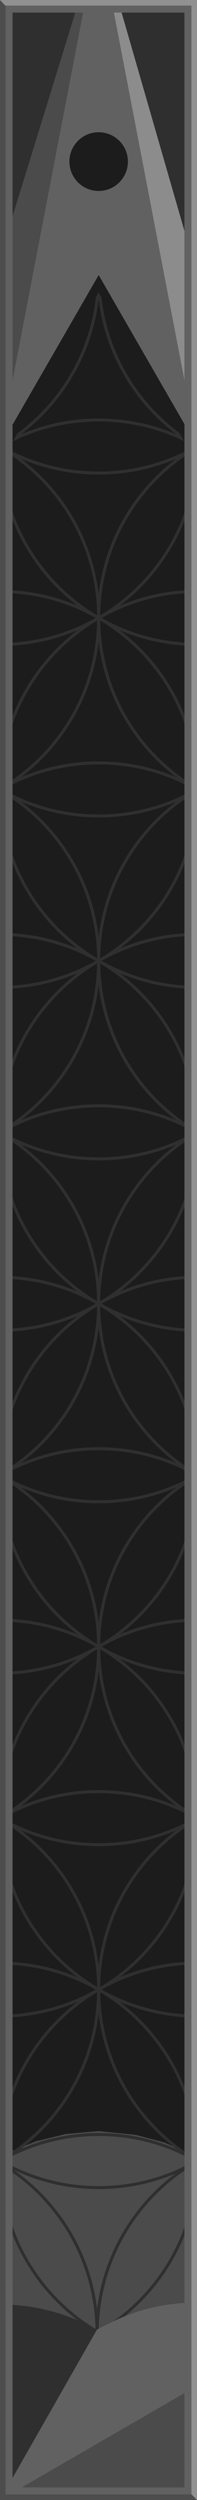 <?xml version="1.0" encoding="UTF-8" standalone="no"?>
<!-- Created with Inkscape (http://www.inkscape.org/) -->

<svg
   xmlns:dc="http://purl.org/dc/elements/1.1/"
   xmlns:cc="http://creativecommons.org/ns#"
   xmlns:rdf="http://www.w3.org/1999/02/22-rdf-syntax-ns#"
   xmlns:svg="http://www.w3.org/2000/svg"
   xmlns="http://www.w3.org/2000/svg"
   xmlns:sodipodi="http://sodipodi.sourceforge.net/DTD/sodipodi-0.dtd"
   xmlns:inkscape="http://www.inkscape.org/namespaces/inkscape"
   width="10.16mm"
   height="128.5mm"
   viewBox="0 0 10.16 128.5"
   version="1.1"
   id="svg85367"
   inkscape:version="0.92.4 (5da689c313, 2019-01-14)"
   sodipodi:docname="CB-meter.svg">
  <defs
     id="defs85361">
    <marker
       id="Arrow2Sstart"
       inkscape:isstock="true"
       inkscape:stockid="Arrow2Sstart"
       orient="auto"
       refX="0"
       refY="0"
       style="overflow:visible">
      <path
         d="M 8.72,4.03 -2.21,0.02 8.72,-4 c -1.75,2.37 -1.74,5.62 0,8.03 z"
         id="Arrow2SstartPath"
         style="fill:#000000;fill-opacity:1;stroke:#000000;stroke-opacity:1"
         transform="matrix(0.3,0,0,0.3,-0.69,0)"
         inkscape:connector-curvature="0" />
    </marker>
    <marker
       id="Arrow2Send"
       inkscape:isstock="true"
       inkscape:stockid="Arrow2Send"
       orient="auto"
       refX="0"
       refY="0"
       style="overflow:visible">
      <path
         d="M 8.72,4.03 -2.21,0.02 8.72,-4 c -1.75,2.37 -1.74,5.62 0,8.03 z"
         id="Arrow2SendPath"
         style="fill:#000000;fill-opacity:1;stroke:#000000;stroke-opacity:1"
         transform="matrix(-0.3,0,0,-0.3,0.69,0)"
         inkscape:connector-curvature="0" />
    </marker>
  </defs>
  <sodipodi:namedview
     id="base"
     pagecolor="#ffffff"
     bordercolor="#666666"
     borderopacity="1.0"
     inkscape:pageopacity="0.0"
     inkscape:pageshadow="2"
     inkscape:zoom="1.1819599"
     inkscape:cx="44.464645"
     inkscape:cy="204.95685"
     inkscape:document-units="mm"
     inkscape:current-layer="layer2"
     showgrid="false"
     fit-margin-top="0"
     fit-margin-left="0"
     fit-margin-right="0"
     fit-margin-bottom="0"
     units="px"
     inkscape:window-width="1920"
     inkscape:window-height="1057"
     inkscape:window-x="-8"
     inkscape:window-y="-8"
     inkscape:window-maximized="1"
     inkscape:snap-bbox="true"
     inkscape:bbox-nodes="true"
     inkscape:object-nodes="true"
     inkscape:snap-page="false"
     inkscape:object-paths="false"
     inkscape:snap-bbox-edge-midpoints="false"
     inkscape:bbox-paths="false"
     inkscape:snap-bbox-midpoints="true"
     inkscape:snap-intersection-paths="false"
     inkscape:snap-smooth-nodes="false"
     inkscape:snap-midpoints="false"
     inkscape:snap-object-midpoints="true"
     inkscape:snap-center="false"
     inkscape:snap-others="true"
     showguides="true"
     inkscape:guide-bbox="true"
     inkscape:snap-global="false"
     inkscape:snap-nodes="true" />
  <g
     inkscape:groupmode="layer"
     id="layer1"
     inkscape:label="Background"
     style="display:inline"
     sodipodi:insensitive="true">
    <rect
       style="fill:#1c1c1c;fill-opacity:1;stroke:none;stroke-width:0.265;stroke-opacity:1"
       id="rect4925"
       width="10.16"
       height="128.5"
       x="0"
       y="-2.7338665e-06" />
  </g>
  <g
     inkscape:groupmode="layer"
     id="layer4"
     inkscape:label="Flower"
     style="display:inline"
     sodipodi:insensitive="true">
    <path
       style="display:inline;fill:#4b4b4b;fill-opacity:1;stroke:none;stroke-width:1.3;stroke-linecap:round;stroke-linejoin:round;stroke-miterlimit:4;stroke-dasharray:none;stroke-opacity:1;paint-order:stroke markers fill"
       d="m 0.155,110.744 1.705,-0.683 1.533,-0.373 1.703,-0.151 1.911,0.195 1.462,0.389 1.368,0.613 v 17.442 H 0.155 Z"
       id="rect1137"
       inkscape:connector-curvature="0"
       sodipodi:nodetypes="cccccccccc" />
    <path
       style="fill:#2f2f2f;fill-opacity:1;stroke:none;stroke-width:1.338;stroke-linecap:butt;stroke-linejoin:miter;stroke-miterlimit:4;stroke-dasharray:none;stroke-opacity:1;paint-order:stroke fill markers"
       d="m 16.545,52.279 c 0.547,0.264 1.091,0.53 1.623,0.818 0.149,0.081 0.293,0.169 0.441,0.252 -0.684,0.383 -1.375,0.754 -2.084,1.096 l -0.002,0.002 c -0.555,0.267 -1.116,0.521 -1.686,0.762 l -0.002,0.002 C 10.277,57.138 5.264,58.203 0.002,58.203 H 0 v 0.586 c 5.351,0 10.45,-1.087 15.086,-3.053 C 6.894,61.935 1.261,71.323 0,82.047 v 9.135 c 1.262,10.716 6.89,20.095 15.074,26.291 -0.005,-0.002 -0.009,-0.004 -0.014,-0.006 C 10.431,115.509 5.341,114.426 0,114.426 v 0.584 c 6.578,-1e-5 12.768,1.665 18.168,4.598 0.149,0.081 0.293,0.171 0.441,0.254 C 13.105,122.948 6.761,124.717 0,124.717 v 0.584 c 5.352,0 10.451,-1.091 15.088,-3.057 C 6.894,128.443 1.261,137.833 0,148.559 v 9.184 c 1.205,10.129 6.312,19.062 13.791,25.234 0.421,0.347 0.854,0.682 1.289,1.012 -0.007,-0.003 -0.014,-0.007 -0.021,-0.01 C 10.43,182.021 5.341,180.938 0,180.938 v 0.584 c 6.761,0 13.105,1.768 18.609,4.854 -4.969,2.786 -10.622,4.497 -16.648,4.803 -0.65,0.033 -1.303,0.051 -1.961,0.051 v 0.582 c 5.35,0 10.447,-1.086 15.082,-3.051 C 6.894,194.956 1.263,204.336 0,215.055 v 9.18 c 1.202,10.135 6.309,19.073 13.791,25.25 0.422,0.348 0.856,0.683 1.293,1.014 C 10.449,248.533 5.351,247.449 0,247.449 v 0.582 c 6.578,0 12.767,1.665 18.166,4.598 0.15,0.082 0.294,0.172 0.443,0.256 -4.969,2.786 -10.622,4.499 -16.648,4.805 -0.65,0.033 -1.303,0.049 -1.961,0.049 v 0.584 c 0.668,0 1.331,-0.017 1.99,-0.051 1.978,-0.1 3.918,-0.35 5.807,-0.736 2.527,-0.517 4.965,-1.281 7.287,-2.266 C 6.895,261.465 1.263,270.846 0,281.564 v 9.18 c 1.202,10.135 6.309,19.073 13.791,25.25 0.423,0.35 0.859,0.686 1.297,1.018 C 10.452,315.046 5.352,313.959 0,313.959 v 0.584 c 6.761,0 13.104,1.768 18.607,4.854 -4.968,2.786 -10.62,4.497 -16.646,4.803 C 1.311,324.232 0.658,324.25 0,324.25 v 0.582 c 0.668,0 1.331,-0.015 1.99,-0.049 1.978,-0.1 3.918,-0.35 5.807,-0.736 2.527,-0.517 4.965,-1.281 7.287,-2.266 C 6.895,327.977 1.263,337.357 0,348.076 v 9.18 c 1.202,10.135 6.309,19.073 13.791,25.25 0.422,0.348 0.856,0.683 1.293,1.014 C 10.449,381.554 5.351,380.471 0,380.471 v 0.582 c 6.761,0 13.104,1.768 18.607,4.854 -4.968,2.786 -10.62,4.499 -16.646,4.805 -0.65,0.033 -1.303,0.049 -1.961,0.049 v 0.584 c 0.668,0 1.331,-0.017 1.99,-0.051 1.978,-0.1 3.918,-0.35 5.807,-0.736 2.526,-0.517 4.963,-1.28 7.283,-2.264 C 6.893,394.489 1.262,403.87 0,414.588 v 9.184 c 1.203,10.132 6.31,19.066 13.791,25.24 0.427,0.353 0.866,0.693 1.309,1.027 C 10.46,448.069 5.357,446.98 0,446.98 v 38.689 h 38.4 v -4.66 c -1.285,-10.691 -6.923,-20.041 -15.1,-26.221 4.64,1.969 9.743,3.059 15.1,3.059 v -0.576 c -6.76,0 -13.105,-1.767 -18.609,-4.854 5.505,-3.086 11.849,-4.854 18.609,-4.854 v -0.584 c -5.357,0 -10.46,1.09 -15.1,3.059 0.442,-0.334 0.881,-0.675 1.309,-1.027 7.474,-6.168 12.581,-15.091 13.791,-25.211 v -9.225 c -1.266,-10.713 -6.896,-20.089 -15.08,-26.283 4.634,1.964 9.731,3.051 15.08,3.051 v -0.584 c -6.761,0 -13.105,-1.769 -18.609,-4.855 5.505,-3.085 11.849,-4.852 18.609,-4.852 v -0.582 c -0.668,0 -1.331,0.015 -1.99,0.049 -4.625,0.234 -9.037,1.281 -13.094,3 0.437,-0.331 0.871,-0.665 1.293,-1.014 7.482,-6.177 12.589,-15.115 13.791,-25.25 v -9.186 c -1.265,-10.716 -6.897,-20.094 -15.084,-26.289 4.635,1.965 9.733,3.051 15.084,3.051 v -0.582 c -6.761,0 -13.105,-1.768 -18.609,-4.855 5.505,-3.085 11.849,-4.852 18.609,-4.852 v -0.584 c -5.352,0 -10.452,1.087 -15.088,3.053 0.438,-0.332 0.873,-0.668 1.297,-1.018 7.482,-6.177 12.589,-15.114 13.791,-25.248 v -9.186 c -1.264,-10.717 -6.896,-20.096 -15.084,-26.291 4.635,1.965 9.733,3.053 15.084,3.053 v -0.584 c -6.76,0 -13.104,-1.767 -18.607,-4.854 5.504,-3.086 11.847,-4.854 18.607,-4.854 v -0.582 c -5.351,0 -10.449,1.084 -15.084,3.049 0.437,-0.331 0.871,-0.665 1.293,-1.014 7.482,-6.177 12.589,-15.115 13.791,-25.25 v -9.197 c -1.267,-10.712 -6.9,-20.085 -15.084,-26.277 4.635,1.965 9.733,3.051 15.084,3.051 v -0.582 c -6.761,0 -13.105,-1.769 -18.609,-4.855 5.504,-3.086 11.848,-4.852 18.609,-4.852 v -0.584 c -5.35,0 -10.446,1.087 -15.08,3.051 0.437,-0.331 0.869,-0.667 1.291,-1.016 7.469,-6.164 12.573,-15.078 13.789,-25.188 v -9.305 c -1.277,-10.688 -6.9,-20.041 -15.068,-26.225 4.631,1.96 9.723,3.045 15.068,3.045 v -0.584 c -6.761,0 -13.104,-1.768 -18.607,-4.854 5.504,-3.086 11.847,-4.854 18.607,-4.854 v -0.584 c -5.35,0 -10.446,1.088 -15.08,3.053 0.437,-0.331 0.869,-0.667 1.291,-1.016 7.469,-6.164 12.573,-15.081 13.789,-25.191 V 81.969 C 37.123,71.28 31.5,61.926 23.33,55.742 c 4.632,1.961 9.724,3.047 15.07,3.047 V 58.203 C 31.641,58.203 25.3,56.437 19.797,53.352 20.471,52.973 21.159,52.617 21.857,52.279 h -1.48 c -0.29,0.184 -0.572,0.378 -0.867,0.555 0.003,-0.185 0.011,-0.369 0.014,-0.555 h -0.656 c 0.005,0.185 0.023,0.367 0.025,0.553 -0.294,-0.175 -0.575,-0.37 -0.863,-0.553 z m 2.965,1.588 C 30.513,60.435 37.918,72.387 38.1,86.092 27.098,79.523 19.693,67.571 19.51,53.867 Z m -0.617,0.002 C 18.772,62.875 15.539,71.132 10.207,77.594 9.819,78.064 9.421,78.524 9.012,78.975 6.486,81.754 3.552,84.154 0.309,86.09 0.493,72.389 7.894,60.437 18.893,53.869 Z m 0.311,4.158 c 0.049,0.405 0.093,0.812 0.154,1.213 1.272,8.325 5.198,15.779 10.887,21.469 1.261,1.262 2.612,2.433 4.037,3.512 -0.007,-0.003 -0.014,-0.007 -0.021,-0.01 -4.629,-1.958 -9.717,-3.039 -15.059,-3.039 -5.341,0 -10.43,1.081 -15.059,3.039 -0.007,0.003 -0.014,0.007 -0.021,0.01 0.93,-0.704 1.831,-1.447 2.693,-2.23 0.458,-0.416 0.906,-0.844 1.344,-1.281 C 14.123,74.744 18.139,66.84 19.203,58.027 Z m -0.002,23.727 c 6.761,0 13.103,1.768 18.607,4.854 -4.969,2.786 -10.62,4.499 -16.646,4.805 -0.65,0.033 -1.303,0.049 -1.961,0.049 -6.761,0 -13.104,-1.769 -18.607,-4.855 5.504,-3.085 11.847,-4.852 18.607,-4.852 z m 18.898,5.367 c -0.182,13.598 -7.473,25.478 -18.336,32.078 -0.083,0.051 -0.17,0.096 -0.254,0.146 0.006,-0.484 0.011,-0.968 0.035,-1.447 0.664,-13.098 7.94,-24.442 18.555,-30.777 z m -37.791,0.002 C 10.922,93.458 18.2,104.803 18.863,117.898 c 0.024,0.481 0.031,0.967 0.037,1.453 C 7.896,112.785 0.49,100.83 0.309,87.123 Z m 3.813,1.871 c 4.634,1.964 9.73,3.051 15.08,3.051 5.347,0 10.439,-1.085 15.072,-3.047 -0.928,0.702 -1.826,1.443 -2.686,2.225 -6.413,5.829 -10.86,13.781 -12.23,22.746 -0.062,0.408 -0.109,0.821 -0.158,1.232 -0.049,-0.412 -0.094,-0.825 -0.156,-1.232 C 17.489,103.799 11.972,94.936 4.121,88.994 Z M 18.898,120.379 c -0.182,13.597 -7.474,25.476 -18.336,32.076 -0.083,0.051 -0.17,0.096 -0.254,0.146 C 0.493,138.899 7.898,126.947 18.898,120.379 Z m 0.611,0 c 11.003,6.568 18.409,18.52 18.59,32.225 C 27.098,146.036 19.694,134.082 19.51,120.379 Z m -0.311,4.139 c 0.05,0.412 0.096,0.826 0.158,1.234 1.272,8.325 5.198,15.777 10.887,21.467 0.875,0.875 1.793,1.709 2.748,2.498 0.422,0.349 0.854,0.687 1.291,1.018 -4.635,-1.965 -9.731,-3.053 -15.082,-3.053 -5.351,0 -10.449,1.088 -15.084,3.053 0.437,-0.331 0.869,-0.669 1.291,-1.018 7.47,-6.167 12.576,-15.086 13.791,-25.199 z m 0.002,23.748 c 6.761,0 13.103,1.768 18.607,4.854 -4.969,2.786 -10.62,4.499 -16.646,4.805 -0.65,0.033 -1.303,0.049 -1.961,0.049 -6.761,0 -13.104,-1.769 -18.607,-4.855 5.504,-3.085 11.847,-4.852 18.607,-4.852 z m 18.898,5.367 c -0.182,13.598 -7.473,25.478 -18.336,32.078 -0.083,0.051 -0.17,0.096 -0.254,0.146 0.006,-0.484 0.011,-0.968 0.035,-1.447 0.664,-13.098 7.94,-24.442 18.555,-30.777 z m -37.791,0.004 C 10.922,159.972 18.2,171.315 18.863,184.41 c 0.024,0.481 0.031,0.967 0.037,1.453 -0.086,-0.051 -0.176,-0.098 -0.262,-0.15 C 7.777,179.114 0.489,167.236 0.309,153.637 Z m 3.809,1.865 c 4.635,1.965 9.733,3.053 15.084,3.053 5.35,0 10.445,-1.086 15.08,-3.051 -0.931,0.704 -1.831,1.445 -2.693,2.229 -6.413,5.829 -10.86,13.782 -12.23,22.746 -0.062,0.408 -0.109,0.822 -0.158,1.234 -0.049,-0.412 -0.094,-0.826 -0.156,-1.234 -1.554,-10.171 -7.073,-19.035 -14.926,-24.977 z M 18.898,186.887 C 18.717,200.485 11.426,212.366 0.562,218.967 0.479,219.018 0.392,219.063 0.309,219.113 0.49,205.407 7.895,193.454 18.898,186.887 Z m 0.611,0.004 C 30.512,193.458 37.919,205.411 38.1,219.115 27.098,212.547 19.694,200.594 19.51,186.891 Z m -0.311,4.139 c 0.049,0.412 0.096,0.825 0.158,1.232 1.272,8.325 5.198,15.779 10.887,21.469 1.264,1.264 2.617,2.437 4.045,3.518 -0.01,-0.004 -0.021,-0.009 -0.031,-0.014 -4.629,-1.958 -9.715,-3.041 -15.057,-3.041 -5.341,0 -10.43,1.083 -15.059,3.041 -0.01,0.004 -0.021,0.009 -0.031,0.014 8.171,-6.181 13.804,-15.531 15.088,-26.219 z m 0.002,23.746 c 6.578,0 12.766,1.667 18.166,4.6 0.15,0.081 0.295,0.171 0.443,0.254 -4.969,2.787 -10.621,4.499 -16.648,4.805 -0.65,0.033 -1.303,0.049 -1.961,0.049 -6.761,0 -13.105,-1.767 -18.609,-4.854 5.504,-3.086 11.848,-4.854 18.609,-4.854 z m 18.898,5.365 c -0.18,13.599 -7.472,25.479 -18.336,32.08 -0.087,0.053 -0.177,0.1 -0.264,0.152 0.006,-0.486 0.013,-0.972 0.037,-1.453 0.664,-13.099 7.945,-24.445 18.562,-30.779 z m -37.791,0.006 c 10.61,6.336 17.883,17.678 18.547,30.773 0.024,0.479 0.029,0.962 0.035,1.445 -0.083,-0.05 -0.169,-0.094 -0.252,-0.145 C 7.778,245.62 0.491,233.743 0.309,220.146 Z m 3.813,1.869 c 4.634,1.964 9.73,3.051 15.08,3.051 5.35,0 10.444,-1.086 15.078,-3.051 -0.93,0.704 -1.83,1.445 -2.691,2.229 -6.413,5.829 -10.86,13.782 -12.23,22.746 -0.062,0.408 -0.109,0.821 -0.158,1.232 -0.049,-0.412 -0.094,-0.825 -0.156,-1.232 C 17.489,236.821 11.972,227.957 4.121,222.016 Z M 19.502,253.399 c 10.614,6.335 17.891,17.679 18.555,30.777 0.024,0.479 0.029,0.963 0.035,1.447 -0.084,-0.05 -0.17,-0.096 -0.254,-0.146 -10.863,-6.6 -18.154,-18.48 -18.336,-32.078 z m -0.611,0.004 C 18.706,267.101 11.305,279.052 0.309,285.621 0.491,271.919 7.892,259.97 18.891,253.402 Z m 0.309,4.137 c 0.05,0.412 0.096,0.826 0.158,1.234 1.272,8.325 5.198,15.777 10.887,21.467 0.875,0.875 1.793,1.709 2.748,2.498 0.422,0.349 0.854,0.687 1.291,1.018 -4.635,-1.965 -9.731,-3.053 -15.082,-3.053 -5.351,0 -10.449,1.088 -15.084,3.053 0.437,-0.331 0.869,-0.669 1.291,-1.018 7.47,-6.167 12.576,-15.086 13.791,-25.199 z m 0.002,23.748 c 6.761,0 13.103,1.767 18.607,4.854 -4.969,2.786 -10.62,4.499 -16.646,4.805 -0.65,0.033 -1.303,0.049 -1.961,0.049 -6.761,0 -13.105,-1.768 -18.609,-4.855 C 6.096,283.053 12.441,281.287 19.201,281.287 Z m 18.891,5.369 c -0.182,13.597 -7.47,25.476 -18.33,32.076 -0.085,0.052 -0.174,0.099 -0.26,0.15 0.006,-0.485 0.011,-0.97 0.035,-1.451 0.664,-13.096 7.941,-24.44 18.555,-30.775 z m -37.783,0.002 c 10.61,6.336 17.883,17.678 18.547,30.773 0.024,0.479 0.029,0.962 0.035,1.445 -0.083,-0.05 -0.169,-0.094 -0.252,-0.145 C 7.779,312.132 0.492,300.254 0.309,286.658 Z m 3.809,1.865 c 4.635,1.965 9.733,3.055 15.084,3.055 5.351,1e-5 10.447,-1.089 15.082,-3.055 -0.931,0.705 -1.832,1.448 -2.695,2.232 -6.413,5.829 -10.86,13.78 -12.23,22.744 -0.062,0.408 -0.109,0.822 -0.158,1.234 -0.049,-0.412 -0.094,-0.826 -0.156,-1.234 -1.554,-10.171 -7.073,-19.035 -14.926,-24.977 z M 19.502,319.908 c 10.615,6.335 17.891,17.679 18.555,30.777 0.024,0.48 0.029,0.965 0.035,1.449 -0.084,-0.05 -0.17,-0.096 -0.254,-0.146 C 26.974,345.387 19.683,333.507 19.502,319.908 Z m -0.611,0.004 C 18.707,333.615 11.302,345.569 0.301,352.137 0.482,338.432 7.888,326.48 18.891,319.912 Z m 0.309,4.139 c 0.049,0.412 0.096,0.825 0.158,1.232 1.272,8.325 5.198,15.779 10.887,21.469 1.264,1.264 2.617,2.437 4.045,3.518 -0.01,-0.004 -0.021,-0.009 -0.031,-0.014 -4.629,-1.958 -9.715,-3.041 -15.057,-3.041 -5.341,0 -10.43,1.083 -15.059,3.041 -0.01,0.004 -0.021,0.009 -0.031,0.014 8.171,-6.181 13.804,-15.531 15.088,-26.219 z m 0.002,23.746 c 6.578,0 12.765,1.667 18.164,4.6 0.15,0.081 0.295,0.171 0.443,0.254 -4.968,2.787 -10.619,4.499 -16.646,4.805 -0.65,0.033 -1.303,0.051 -1.961,0.051 -6.761,0 -13.106,-1.769 -18.611,-4.855 5.505,-3.086 11.85,-4.854 18.611,-4.854 z m -18.9,5.367 c 0.086,0.051 0.175,0.097 0.26,0.148 10.475,6.364 17.637,17.636 18.295,30.629 0.024,0.479 0.029,0.963 0.035,1.447 -0.084,-0.05 -0.17,-0.096 -0.254,-0.146 C 7.773,378.641 0.482,366.762 0.301,353.164 Z m 37.791,0.002 c -0.182,13.598 -7.469,25.476 -18.33,32.076 -0.085,0.052 -0.174,0.099 -0.26,0.15 0.006,-0.485 0.011,-0.97 0.035,-1.451 0.664,-13.096 7.941,-24.44 18.555,-30.775 z m -33.971,1.871 c 4.634,1.964 9.73,3.051 15.08,3.051 5.347,0 10.438,-1.085 15.07,-3.047 -0.928,0.702 -1.825,1.443 -2.686,2.225 -6.414,5.829 -10.864,13.781 -12.234,22.746 -0.061,0.401 -0.105,0.808 -0.154,1.213 -1.288,-10.674 -6.916,-20.012 -15.076,-26.188 z M 19.502,386.418 c 9.562,5.706 16.414,15.478 18.164,26.936 0.193,1.262 0.325,2.545 0.391,3.844 0.024,0.479 0.029,0.963 0.035,1.447 -0.084,-0.05 -0.17,-0.096 -0.254,-0.146 C 26.974,411.898 19.683,400.017 19.502,386.418 Z m -0.611,0.006 C 18.706,400.126 11.302,412.079 0.301,418.647 0.482,404.943 7.888,392.992 18.891,386.424 Z m 0.307,4.158 c 0.049,0.405 0.093,0.812 0.154,1.213 1.273,8.325 5.198,15.779 10.889,21.469 0.875,0.875 1.794,1.707 2.75,2.496 0.421,0.348 0.853,0.684 1.289,1.014 -4.634,-1.964 -9.729,-3.049 -15.078,-3.049 -5.351,0 -10.449,1.088 -15.084,3.053 0.437,-0.331 0.869,-0.669 1.291,-1.018 7.465,-6.162 12.57,-15.072 13.789,-25.178 z m 0.004,23.719 c 6.76,0 13.102,1.767 18.605,4.854 -0.189,0.11 -0.382,0.215 -0.568,0.328 -4.828,2.6 -10.28,4.191 -16.076,4.484 -0.65,0.033 -1.303,0.049 -1.961,0.049 -6.763,0 -13.111,-1.768 -18.617,-4.857 5.506,-3.089 11.854,-4.857 18.617,-4.857 z m 18.891,5.367 c -0.181,13.731 -7.611,25.705 -18.646,32.268 a 0.538,0.538 0 0 0 -0.234,-0.06 c 0.23,-12.869 6.823,-24.182 16.779,-30.91 0.486,-0.329 0.982,-0.647 1.484,-0.953 0.208,-0.112 0.412,-0.229 0.617,-0.344 z M 0.309,420.004 C 11.057,426.556 18.294,438.283 18.588,451.723 18.081,451.414 17.581,451.093 17.09,450.762 7.17,444.061 0.588,432.81 0.309,420.004 Z m 2.434,0.92 c 4.995,2.353 10.573,3.676 16.459,3.676 0.668,0 1.331,-0.017 1.99,-0.051 1.978,-0.1 3.916,-0.35 5.805,-0.736 2.449,-0.501 4.812,-1.239 7.068,-2.18 -0.962,0.724 -1.89,1.491 -2.779,2.299 -6.413,5.829 -10.86,13.781 -12.23,22.746 -0.061,0.401 -0.105,0.808 -0.154,1.213 -1.344,-11.138 -7.418,-20.813 -16.158,-26.967 z"
       transform="scale(0.265)"
       id="rect6616"
       inkscape:connector-curvature="0" />
  </g>
  <g
     inkscape:groupmode="layer"
     id="layer6"
     inkscape:label="Art 2"
     style="display:inline"
     sodipodi:insensitive="true">
    <path
       style="display:inline;fill:#616161;fill-opacity:1;stroke:none;stroke-width:0.265px;stroke-linecap:butt;stroke-linejoin:miter;stroke-opacity:1"
       d="M 5.001,119.742 0,128.5 h 10.012 v -8.758 l -0.402,-1.377 c -1.871,0.108 -3.201,0.616 -4.609,1.377 z"
       id="path5496"
       inkscape:connector-curvature="0"
       sodipodi:nodetypes="cccccc" />
    <path
       style="fill:#4b4b4b;fill-opacity:1;stroke:none;stroke-width:0.265px;stroke-linecap:butt;stroke-linejoin:miter;stroke-opacity:1"
       d="M 0,128.5 9.898,122.782 10.16,128.5 Z"
       id="path5528"
       inkscape:connector-curvature="0"
       sodipodi:nodetypes="cccc" />
    <path
       sodipodi:nodetypes="cccccccc"
       inkscape:connector-curvature="0"
       id="path1185"
       d="M 0.466,23.019 5.081,15.026 9.842,23.274 9.686,20.427 6.177,13.559 3.98,13.574 0.463,20.469 Z"
       style="display:inline;fill:#1c1c1c;fill-opacity:1;stroke:none;stroke-width:0.265px;stroke-linecap:butt;stroke-linejoin:miter;stroke-opacity:1" />
    <path
       style="display:inline;fill:#616161;fill-opacity:1;stroke:none;stroke-width:1px;stroke-linecap:butt;stroke-linejoin:miter;stroke-opacity:1"
       d="M 23.346,1.191 15.043,1.248 1.748,47.301 1.76,83.562 19.203,53.352 37.199,84.523 36.609,47.143 Z M 19.199,25.65 a 5.694,5.694 0 0 1 5.695,5.695 5.694,5.694 0 0 1 -5.695,5.693 5.694,5.694 0 0 1 -5.693,-5.693 5.694,5.694 0 0 1 5.693,-5.695 z"
       id="path5525"
       transform="scale(0.265)"
       inkscape:connector-curvature="0" />
    <path
       style="fill:#4b4b4b;fill-opacity:1;stroke:none;stroke-width:0.265px;stroke-linecap:butt;stroke-linejoin:miter;stroke-opacity:1"
       d="M 5.0268451e-4,22.915 4.333,0.405 3.906,0.384 0.415,11.867 Z"
       id="path5546"
       inkscape:connector-curvature="0"
       sodipodi:nodetypes="ccccc" />
    <path
       style="display:inline;fill:#8c8c8c;fill-opacity:1;stroke:none;stroke-width:0.265px;stroke-linecap:butt;stroke-linejoin:miter;stroke-opacity:1"
       d="M 10.161,22.915 5.792,0.216 6.153,0.235 9.995,13.541 Z"
       id="path5553"
       inkscape:connector-curvature="0"
       sodipodi:nodetypes="ccccc" />
    <path
       style="fill:#2f2f2f;fill-opacity:1;stroke:none;stroke-width:1.3;stroke-linecap:round;stroke-linejoin:round;stroke-miterlimit:4;stroke-dasharray:none;stroke-opacity:1;paint-order:stroke markers fill"
       d="M 0.415,11.867 0.392,0.429 3.98,0.33 Z"
       id="path1181"
       inkscape:connector-curvature="0" />
    <path
       style="fill:#2f2f2f;fill-opacity:1;stroke:none;stroke-width:1.3;stroke-linecap:round;stroke-linejoin:round;stroke-miterlimit:4;stroke-dasharray:none;stroke-opacity:1;paint-order:stroke markers fill"
       d="M 6.153,0.235 9.926,0.261 9.995,13.541 Z"
       id="path1183"
       inkscape:connector-curvature="0" />
  </g>
  <g
     inkscape:groupmode="layer"
     id="layer2"
     inkscape:label="Frontpanel"
     sodipodi:insensitive="true"
     style="display:inline">
    <g
       id="g844"
       sodipodi:insensitive="true">
      <rect
         y="0.323"
         x="0.323"
         height="127.853"
         width="9.513"
         id="rect4925-2"
         style="fill:none;fill-opacity:1;stroke:#616161;stroke-width:0.647;stroke-miterlimit:4;stroke-dasharray:none;stroke-opacity:1;paint-order:normal" />
      <rect
         transform="rotate(90)"
         style="fill:#919191;fill-opacity:1;stroke:none;stroke-width:0.941;stroke-opacity:1"
         id="rect883"
         width="128.5"
         height="0.287"
         x="1.4516144e-16"
         y="-10.16" />
      <path
         sodipodi:nodetypes="ccccc"
         inkscape:connector-curvature="0"
         id="rect885"
         d="M -10.16,-128.5 H 0 v 0.287 h -9.88 z"
         style="fill:#4d4d4d;fill-opacity:1;stroke:none;stroke-width:0.265;stroke-opacity:1"
         transform="scale(-1)" />
      <rect
         y="-2.3841858e-07"
         x="-128.5"
         height="0.287"
         width="128.5"
         id="rect887"
         style="fill:#4d4d4d;fill-opacity:1;stroke:none;stroke-width:0.941;stroke-opacity:1"
         transform="rotate(-90)" />
      <path
         sodipodi:nodetypes="ccccc"
         inkscape:connector-curvature="0"
         id="rect881"
         d="M 0,0 H 10.16 V 0.287 H 0.273 Z"
         style="fill:#919191;fill-opacity:1;stroke:none;stroke-width:0.265;stroke-opacity:1" />
    </g>
  </g>
</svg>
